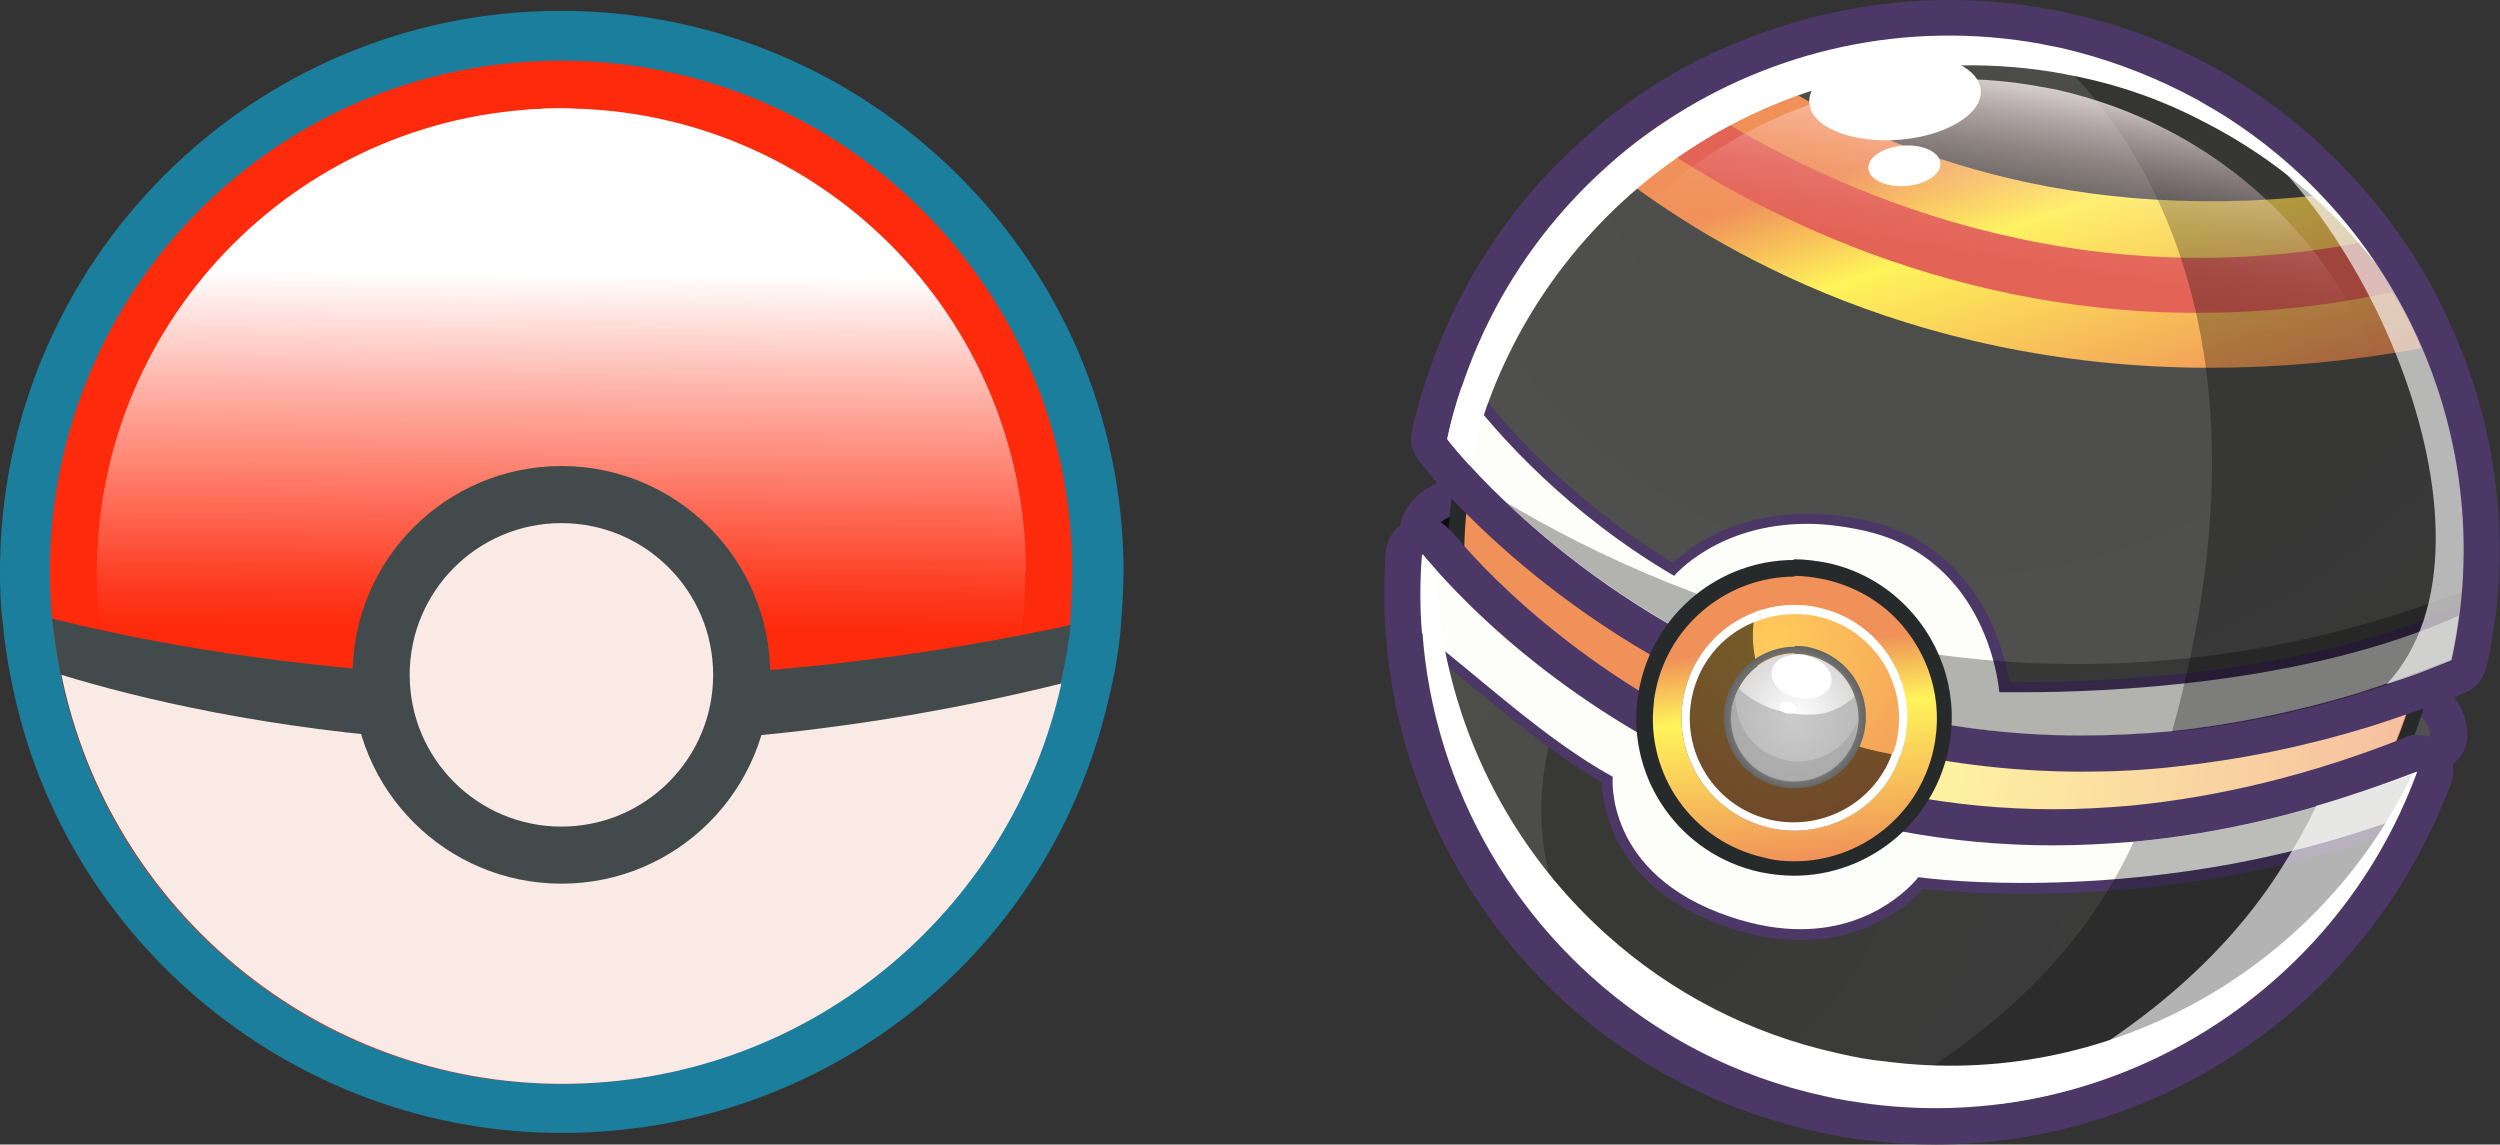 <?xml version="1.0" encoding="UTF-8"?>
<svg xmlns="http://www.w3.org/2000/svg" xmlns:xlink="http://www.w3.org/1999/xlink" viewBox="0 0 34.6 15.84">
  <rect x="0" y="0" width="34.6" height="15.84" fill="#333333" stroke="none"/>
  <defs>
    <style>
      .cls-1 {
        fill: #1a7e9c;
      }

      .cls-2 {
        fill: url(#radial-gradient-6);
      }

      .cls-3 {
        fill: url(#radial-gradient-5);
      }

      .cls-4 {
        fill: url(#radial-gradient-4);
      }

      .cls-5 {
        fill: url(#radial-gradient-3);
      }

      .cls-6 {
        fill: url(#radial-gradient-2);
      }

      .cls-7 {
        fill: url(#linear-gradient-5);
      }

      .cls-8 {
        fill: url(#linear-gradient-4);
      }

      .cls-9 {
        fill: url(#linear-gradient-3);
      }

      .cls-10 {
        fill: url(#linear-gradient-2);
      }

      .cls-11 {
        opacity: .43;
      }

      .cls-11, .cls-12, .cls-13, .cls-14, .cls-15, .cls-16, .cls-17, .cls-18 {
        mix-blend-mode: overlay;
      }

      .cls-11, .cls-12, .cls-13, .cls-19 {
        fill: #fff;
      }

      .cls-12 {
        opacity: .64;
      }

      .cls-20 {
        fill: url(#radial-gradient);
      }

      .cls-21 {
        fill: #fdfef9;
      }

      .cls-22 {
        isolation: isolate;
      }

      .cls-23 {
        fill: #faeae5;
      }

      .cls-14 {
        fill: url(#linear-gradient);
      }

      .cls-24 {
        fill: #262a2b;
      }

      .cls-25 {
        fill: #e36356;
      }

      .cls-26 {
        fill: #fd2a0c;
      }

      .cls-16 {
        opacity: .26;
      }

      .cls-17 {
        opacity: .3;
      }

      .cls-18, .cls-27 {
        opacity: .54;
      }

      .cls-28 {
        fill: #4b3866;
      }

      .cls-29 {
        fill: #0e0b12;
      }

      .cls-27 {
        fill: #a0a0a0;
        mix-blend-mode: multiply;
      }

      .cls-30 {
        fill: #424a4c;
      }
    </style>
    <linearGradient id="linear-gradient" x1="7.82" y1="2.41" x2="7.72" y2="13.87" gradientUnits="userSpaceOnUse">
      <stop offset=".12" stop-color="#fff"/>
      <stop offset=".27" stop-color="#fff" stop-opacity=".62"/>
      <stop offset=".41" stop-color="#fff" stop-opacity=".29"/>
      <stop offset=".5" stop-color="#fff" stop-opacity=".08"/>
      <stop offset=".55" stop-color="#fff" stop-opacity="0"/>
    </linearGradient>
    <radialGradient id="radial-gradient" cx="-69.18" cy="-167.85" fx="-69.18" fy="-167.85" r="1.04" gradientTransform="translate(64.2 188.99) rotate(12.42)" gradientUnits="userSpaceOnUse">
      <stop offset="0" stop-color="#4b4c47"/>
      <stop offset=".98" stop-color="#515151"/>
    </radialGradient>
    <linearGradient id="linear-gradient-2" x1="-82.15" y1="-169.01" x2="-68.54" y2="-169.01" gradientTransform="translate(64.2 188.99) rotate(12.42)" gradientUnits="userSpaceOnUse">
      <stop offset=".26" stop-color="#f09159"/>
      <stop offset=".48" stop-color="#fff45a"/>
      <stop offset=".98" stop-color="#f09159"/>
    </linearGradient>
    <radialGradient id="radial-gradient-2" cx="27.01" cy=".41" fx="27.01" fy=".41" r="13.24" gradientTransform="matrix(1,0,0,1,0,0)" xlink:href="#radial-gradient"/>
    <linearGradient id="linear-gradient-3" x1="26.76" y1=".2" x2="28.82" y2="6.38" gradientTransform="matrix(1,0,0,1,0,0)" xlink:href="#linear-gradient-2"/>
    <linearGradient id="linear-gradient-4" x1="-75.17" y1="-167.74" x2="-75.64" y2="-176.03" gradientTransform="translate(64.2 188.99) rotate(12.42)" gradientUnits="userSpaceOnUse">
      <stop offset=".6" stop-color="#fdd1d5" stop-opacity="0"/>
      <stop offset=".66" stop-color="#fdd1d5" stop-opacity=".01"/>
      <stop offset=".71" stop-color="#fdd3d7" stop-opacity=".06"/>
      <stop offset=".76" stop-color="#fdd7da" stop-opacity=".14"/>
      <stop offset=".8" stop-color="#fddcdf" stop-opacity=".24"/>
      <stop offset=".85" stop-color="#fde2e4" stop-opacity=".38"/>
      <stop offset=".9" stop-color="#feeaec" stop-opacity=".55"/>
      <stop offset=".95" stop-color="#fef3f4" stop-opacity=".75"/>
      <stop offset=".99" stop-color="#fefdfd" stop-opacity=".97"/>
      <stop offset="1" stop-color="#fff"/>
    </linearGradient>
    <radialGradient id="radial-gradient-3" cx="22.08" cy="11.05" fx="22.08" fy="11.05" r="7.55" gradientTransform="matrix(1,0,0,1,0,0)" xlink:href="#radial-gradient"/>
    <linearGradient id="linear-gradient-5" x1="-77.6" y1="-168.37" x2="-76.28" y2="-164.43" xlink:href="#linear-gradient-2"/>
    <radialGradient id="radial-gradient-4" cx="24.55" cy="8.92" fx="24.55" fy="8.92" r="3.29" gradientUnits="userSpaceOnUse">
      <stop offset="0" stop-color="#ffcc5a"/>
      <stop offset=".98" stop-color="#f09159"/>
    </radialGradient>
    <radialGradient id="radial-gradient-5" cx="-76.94" cy="-166.4" fx="-76.94" fy="-166.4" r=".88" gradientTransform="translate(64.2 188.99) rotate(12.42)" gradientUnits="userSpaceOnUse">
      <stop offset="0" stop-color="#fff"/>
      <stop offset=".98" stop-color="#dbdbdb"/>
    </radialGradient>
    <radialGradient id="radial-gradient-6" cx="24.84" cy="9.94" fx="24.84" fy="9.94" r=".99" gradientUnits="userSpaceOnUse">
      <stop offset="0" stop-color="#fcfcfc"/>
      <stop offset="1" stop-color="#636363"/>
    </radialGradient>
  </defs>
  <g class="cls-22">
    <g id="Layer_2" data-name="Layer 2">
      <g id="Layer_1-2" data-name="Layer 1">
        <g>
          <g>
            <path class="cls-26" d="M7.77,15.34c-3.51,0-6.57-2.49-7.27-5.93-.06-.27-.1-.54-.12-.82-.02-.21-.03-.44-.03-.67C.34,3.82,3.67.49,7.77.49s7.43,3.33,7.43,7.42c0,.26-.01.51-.03.75-.03.31-.08.59-.15.87-.75,3.42-3.73,5.81-7.25,5.81Z"/>
            <path class="cls-1" d="M7.76.84c3.92,0,7.08,3.17,7.08,7.08,0,.25-.02.5-.03.73-.03.28-.08.55-.14.81-.7,3.17-3.52,5.54-6.91,5.54S1.49,12.58.84,9.34c-.05-.26-.09-.51-.12-.78-.02-.21-.03-.43-.03-.64C.69,4,3.85.84,7.76.84M7.76.15C3.48.15,0,3.63,0,7.91c0,.27.01.51.04.72.02.27.07.56.13.85.73,3.59,3.93,6.2,7.6,6.2s6.8-2.5,7.59-6.08c.07-.28.12-.58.15-.89.02-.28.04-.54.04-.81C15.54,3.63,12.05.15,7.76.15h0Z"/>
          </g>
          <path class="cls-14" d="M14.19,7.91c0,.23-.01.45-.03.66-.03.25-.07.5-.13.74-.63,2.88-3.19,5.02-6.27,5.02s-5.69-2.2-6.28-5.13c-.05-.23-.08-.46-.11-.71-.02-.19-.03-.39-.03-.58C1.35,4.37,4.22,1.5,7.77,1.5s6.43,2.87,6.43,6.42Z"/>
          <path class="cls-30" d="M14.82,8.64c-.03.28-.08.55-.14.81-.7,3.17-3.52,5.54-6.91,5.54S1.5,12.58.84,9.34c-.05-.26-.09-.51-.12-.78,1.98.5,7.4,1.54,14.1.09Z"/>
          <path class="cls-23" d="M14.69,9.46c-.7,3.17-3.52,5.54-6.91,5.54S1.51,12.58.85,9.34c2.09.64,7.22,1.75,13.84.12Z"/>
          <circle class="cls-30" cx="7.77" cy="9.34" r="2.89"/>
          <circle class="cls-23" cx="7.77" cy="9.34" r="2.1"/>
          <g>
            <ellipse class="cls-13" cx="7.71" cy="2.17" rx="1.62" ry=".67"/>
            <ellipse class="cls-13" cx="9.24" cy="3.35" rx=".73" ry=".4"/>
          </g>
        </g>
        <g>
          <g>
            <g>
              <path class="cls-20" d="M31.99,10.99s-.08,0-.11-.03c-.06-.03-.1-.08-.12-.15-.05-.15-.27-.94.04-1.37.09-.12.26-.27.56-.27.11,0,.22.02.35.05,1.21.34,1.19.89,1.17,1-.01.09-.08.17-.17.2l-1.64.55s-.05.01-.08.01Z"/>
              <path class="cls-28" d="M32.36,9.43c.08,0,.17.01.28.04,1.06.3.99.72.99.72l-1.64.55s-.41-1.31.37-1.31M32.36,8.93c-.32,0-.59.13-.76.37-.38.52-.16,1.35-.08,1.59.04.13.13.23.25.29.07.04.15.05.23.05.05,0,.11,0,.16-.03l1.64-.55c.18-.06.31-.21.34-.39.03-.2.03-.89-1.35-1.28-.15-.04-.29-.06-.42-.06h0Z"/>
            </g>
            <g>
              <path class="cls-29" d="M21.12,8.77c-.06,0-.12-.02-.17-.07l-1.26-1.18c-.07-.06-.09-.16-.07-.25.02-.08.17-.46.96-.46.14,0,.32.01.52.04.47.07.65.31.71.49.19.54-.39,1.22-.51,1.35-.04.05-.11.08-.17.08h0Z"/>
              <path class="cls-28" d="M20.59,7.06c.13,0,.29.01.48.04,1.18.19.05,1.42.05,1.42l-1.26-1.18s.08-.28.72-.28M20.59,6.56h0c-.97,0-1.17.54-1.2.65-.05.18,0,.37.14.5l1.26,1.18c.09.09.22.14.34.14,0,0,.01,0,.02,0,.13,0,.26-.06.35-.16.19-.21.79-.94.56-1.6-.09-.25-.31-.56-.91-.65-.2-.03-.39-.05-.56-.05h0Z"/>
            </g>
          </g>
          <g>
            <g>
              <path class="cls-10" d="M26.95,14.54c-.49,0-.98-.05-1.46-.16-1.78-.39-3.29-1.45-4.27-2.98-.98-1.53-1.3-3.35-.91-5.13.68-3.1,3.47-5.34,6.64-5.34.49,0,.99.05,1.47.16,1.05.23,2,.69,2.82,1.36,2.01,1.63,2.92,4.22,2.36,6.75-.6,2.74-2.87,4.86-5.65,5.27-.33.05-.66.07-1,.07Z"/>
              <path class="cls-24" d="M26.95,1.04c.48,0,.96.05,1.45.16,1.05.23,1.99.7,2.78,1.34,1.91,1.54,2.89,4.08,2.32,6.64-.61,2.79-2.89,4.79-5.56,5.18-.32.05-.65.07-.98.07-.48,0-.96-.05-1.44-.16-3.61-.8-5.89-4.37-5.1-7.98.69-3.13,3.46-5.26,6.53-5.26M26.95.82h0c-3.22,0-6.05,2.28-6.75,5.43-.82,3.72,1.54,7.42,5.26,8.24.49.11.99.16,1.49.16.34,0,.68-.03,1.01-.08,2.82-.42,5.13-2.57,5.74-5.35.57-2.57-.35-5.2-2.4-6.86-.84-.68-1.8-1.15-2.87-1.38-.49-.11-.99-.16-1.49-.16h0Z"/>
            </g>
            <path class="cls-11" d="M33.49,9.17c-.61,2.79-2.89,4.79-5.56,5.18-2.71-.98-4.31-3.98-3.64-7.05.72-3.28,3.78-5.4,6.87-4.78,1.91,1.54,2.89,4.08,2.32,6.64Z"/>
          </g>
          <g>
            <g>
              <path class="cls-6" d="M28.82,10.44c-4.06,0-6.85-2.07-8.15-3.3-.55-.52-.83-.9-.84-.91-.04-.06-.06-.13-.04-.2.05-.26.12-.51.21-.75.4-1.22,1.13-2.32,2.09-3.17.64-.58,1.38-1.03,2.2-1.35.87-.34,1.78-.51,2.7-.51.44,0,.88.04,1.32.12.07,0,.14.02.23.04.65.14,1.24.35,1.81.64.73.38,1.39.87,1.96,1.47.62.64,1.11,1.38,1.45,2.2.48,1.11.68,2.32.58,3.5-.01.12-.02.24-.04.35-.04.24-.07.44-.11.63-.02.08-.08.14-.15.17-.44.17-.85.32-1.27.46-.9.27-1.77.45-2.67.55-.43.04-.86.07-1.26.07Z"/>
              <path class="cls-28" d="M26.98.5c.42,0,.85.04,1.27.12.09.01.17.03.26.05.61.13,1.18.34,1.71.61.72.37,1.35.85,1.89,1.42.59.61,1.07,1.33,1.4,2.12.45,1.04.66,2.2.56,3.38-.01.11-.02.22-.04.33-.03.2-.06.41-.11.61-.43.17-.84.32-1.25.45-.92.28-1.79.45-2.62.54-.42.04-.84.06-1.24.06-3.99,0-6.71-2.03-7.97-3.23-.54-.51-.81-.88-.81-.88.05-.25.12-.49.2-.72.4-1.21,1.11-2.26,2.02-3.06.62-.56,1.34-1,2.12-1.3.82-.32,1.7-.5,2.61-.5M26.98,0h0c-.95,0-1.89.18-2.79.53-.84.32-1.61.79-2.27,1.39-.99.87-1.74,2.01-2.16,3.27-.09.27-.17.53-.22.78-.03.14,0,.28.09.39.01.02.3.41.87.95,1.32,1.26,4.17,3.37,8.32,3.37.42,0,.86-.02,1.29-.07.92-.1,1.8-.28,2.71-.56.4-.13.81-.27,1.29-.46.15-.06.26-.19.3-.34.05-.2.08-.42.11-.62.03-.15.04-.27.05-.39.1-1.23-.1-2.48-.6-3.62-.35-.84-.86-1.6-1.5-2.27-.59-.62-1.27-1.13-2.02-1.52-.59-.3-1.21-.52-1.83-.65-.13-.03-.21-.05-.31-.06-.41-.08-.87-.12-1.33-.12h0Z"/>
            </g>
            <path class="cls-9" d="M33.51,4.82c-1.04.19-2.01.27-2.92.27-4.3,0-7.13-1.82-8.34-2.79.16-.15.33-.29.51-.42.22-.16.46-.31.7-.45.29-.16.59-.31.91-.43,1.37.91,3.98,2.12,7.74,1.7.2.21.39.43.55.66.17.21.32.44.45.68.16.25.29.51.4.78Z"/>
            <path class="cls-25" d="M33.11,4.04c-.95.21-1.85.29-2.71.29-3.67,0-6.44-1.61-7.64-2.45.22-.16.46-.31.7-.45,1.52,1,4.94,2.74,9.2,1.93.17.21.32.44.45.68Z"/>
            <g>
              <path class="cls-21" d="M28.82,10.27c-4,0-6.75-2.04-8.03-3.25-.54-.51-.81-.87-.82-.89.04-.31.11-.56.19-.79,0-.03.03-.04.06-.05,0,0,0,0,.01,0,.02,0,.05.01.06.03.44.59,1.4,1.7,2.91,2.59-.04-.05.57-.72,1.81-.72.25,0,.52.03.79.09,1.6.35,1.9,1.9,1.94,2.24.06,0,.17,0,.3,0,1.09,0,3.85-.1,5.96-1.05,0,0,.02,0,.03,0,.02,0,.03,0,.04.02.02.02.03.04.03.07-.04.24-.07.43-.11.62-.48.22-.89.37-1.3.5-.88.27-1.75.45-2.63.54-.43.04-.84.06-1.24.06Z"/>
              <path class="cls-28" d="M20.23,5.36c.51.68,1.49,1.76,2.94,2.61,0,0,.6-.72,1.84-.72.23,0,.49.03.77.09,1.76.38,1.89,2.24,1.89,2.24,0,0,.13,0,.37,0,1,0,3.84-.09,5.99-1.06-.03.2-.06.41-.11.61-.43.17-.84.32-1.25.45-.92.28-1.79.45-2.62.54-.42.04-.84.06-1.24.06-3.99,0-6.71-2.03-7.97-3.23-.54-.51-.81-.88-.81-.88.05-.25.12-.49.2-.72M34.03,8.53h0M20.23,5.21s-.02,0-.02,0c-.05,0-.1.05-.12.1-.09.26-.16.5-.21.74,0,.04,0,.08.03.12.01.02.28.39.83.9,1.29,1.22,4.05,3.28,8.08,3.28.41,0,.83-.02,1.25-.06.89-.1,1.76-.28,2.65-.55.39-.12.79-.27,1.26-.45.04-.02.08-.06.09-.1.05-.2.08-.4.11-.59,0,0,0,0,0-.01,0-.01,0-.03,0-.05,0-.08-.07-.15-.15-.15h0s-.04,0-.06.01c-2.09.94-4.84,1.04-5.92,1.04-.1,0-.18,0-.24,0-.07-.45-.43-1.9-1.99-2.24-.27-.06-.54-.09-.8-.09-1.04,0-1.65.47-1.86.68-1.44-.87-2.37-1.94-2.79-2.51-.03-.04-.07-.06-.12-.06h0Z"/>
            </g>
            <path class="cls-17" d="M33.93,9.14c-.43.17-.85.32-1.26.44-.92.28-1.79.45-2.61.54-4.66.48-7.82-1.85-9.22-3.17,2.35,1.4,7.29,3.51,13.23,1.24-.02.31-.07.63-.14.95Z"/>
            <path class="cls-17" d="M30.06,10.13c1.66-5.96-.85-8.71-1.8-9.51.08.02.17.03.25.05,3.84.84,6.26,4.64,5.42,8.48-1.39.56-2.68.86-3.87.98Z"/>
            <g class="cls-15">
              <path class="cls-8" d="M33.2,8.66c-.38.15-.74.28-1.1.39-.8.25-1.56.4-2.29.47-4.08.42-6.85-1.62-8.06-2.78-.47-.45-.71-.76-.71-.76.72-3.28,3.91-5.39,7.2-4.78.07.01.15.03.22.04.53.12,1.03.3,1.5.54,2.22,1.13,3.58,3.52,3.37,6.05-.02.27-.06.55-.12.83Z"/>
            </g>
            <path class="cls-12" d="M33.03,9.47c1.86-1.99-.43-7.09-2.81-8.19,2.81,1.43,4.42,4.63,3.71,7.86-.43.17-.49.2-.9.33Z"/>
            <g class="cls-15">
              <path class="cls-19" d="M28.55,1.02c.08.02.17.03.25.05.61.13,1.18.34,1.71.62.94.48,1.75,1.16,2.38,1.97-.66-.99-1.58-1.82-2.67-2.38-.53-.27-1.1-.48-1.71-.62-.09-.02-.17-.03-.25-.05-3.75-.69-7.4,1.72-8.23,5.47,0,0,.1.14.31.36.85-3.72,4.48-6.1,8.21-5.42Z"/>
            </g>
            <g class="cls-15">
              <g>
                <ellipse class="cls-19" cx="26.23" cy="1.34" rx="1.19" ry=".6" transform="translate(-.03 1.94) rotate(-4.24)"/>
                <ellipse class="cls-19" cx="26.36" cy="2.29" rx=".5" ry=".28" transform="translate(-.1 1.96) rotate(-4.24)"/>
              </g>
            </g>
          </g>
          <g>
            <g>
              <path class="cls-5" d="M26.8,15.59c-.31,0-.63-.02-.95-.06-.21-.02-.43-.06-.66-.11-1.23-.27-2.38-.86-3.32-1.7-1.42-1.29-2.29-3.04-2.43-4.95-.03-.36-.03-.75,0-1.12,0-.1.07-.18.16-.21.03-.01.06-.02.09-.02.07,0,.13.03.18.07.03.03.08.09.14.16.35.39.96,1.03,1.86,1.67,1.35.97,3.59,2.13,6.56,2.13h0c.35,0,.71-.02,1.08-.05,1.26-.11,2.55-.43,3.86-.95.03-.01.06-.02.09-.02.06,0,.13.03.18.07.07.07.09.18.06.27-.02.06-.05.11-.07.16-.07.17-.14.35-.23.53-1.22,2.51-3.8,4.13-6.59,4.13Z"/>
              <path class="cls-28" d="M19.68,7.67s.11.12.19.21c.31.35.93.99,1.84,1.64,1.49,1.07,3.75,2.18,6.71,2.18.36,0,.72-.02,1.1-.05,1.21-.11,2.52-.41,3.93-.97-.02.05-.04.1-.06.14-.07.18-.14.35-.23.52-1.18,2.43-3.66,4-6.37,4-.3,0-.61-.02-.91-.06-.21-.02-.42-.06-.64-.11-1.24-.27-2.33-.85-3.21-1.64-1.35-1.22-2.21-2.93-2.35-4.78-.03-.35-.03-.72,0-1.08M19.68,7.17c-.06,0-.12.01-.17.03-.18.07-.31.23-.33.43-.03.39-.03.79,0,1.16.15,1.96,1.04,3.78,2.51,5.11.97.87,2.16,1.48,3.44,1.76.27.06.49.1.7.12.31.04.64.06.96.06,2.88,0,5.55-1.68,6.82-4.28.09-.17.16-.35.25-.56,0,0,.03-.07.06-.14.07-.19.03-.4-.11-.54-.1-.1-.22-.15-.35-.15-.06,0-.12.01-.18.04-1.28.51-2.56.82-3.79.94-.35.03-.71.05-1.06.05-2.9,0-5.09-1.13-6.42-2.09-.88-.63-1.48-1.25-1.76-1.57l-.04-.05c-.07-.08-.13-.15-.17-.18-.1-.1-.22-.15-.35-.15h0Z"/>
            </g>
            <path class="cls-16" d="M33.45,10.68c-1.13,3.09-4.27,5.02-7.56,4.59-.21-.02-.43-.06-.64-.11-1.24-.27-2.33-.85-3.21-1.64-1-1.61-.78-3.02-.32-4.01,1.67,1.2,4.31,2.45,7.81,2.13,1.21-.11,2.52-.41,3.93-.97Z"/>
            <g>
              <path class="cls-21" d="M24.92,12.93c-.32,0-.65-.06-.99-.17-1.79-.6-1.68-2.01-1.68-2.02-.62-.29-1.29-.84-1.88-1.33-.25-.21-.5-.41-.73-.59-.06-.41-.06-.78-.03-1.15,0-.03.02-.05.05-.06,0,0,.02,0,.03,0,.02,0,.04,0,.05.02.03.03.08.08.13.15.42.47,1.02,1.08,1.89,1.69,1.38.99,3.65,2.17,6.66,2.17h0c.36,0,.72-.02,1.1-.05,1.27-.12,2.59-.44,3.91-.96,0,0,.02,0,.03,0,.02,0,.04,0,.05.02.02.02.03.05.02.08-.02.05-.04.1-.06.15-.07.18-.14.35-.23.52-2.04.76-3.97.92-5.24.92-.87,0-1.42-.07-1.45-.08.04.01-.51.72-1.62.72Z"/>
              <path class="cls-28" d="M19.68,7.67s.11.12.19.21c.31.35.93.99,1.84,1.64,1.49,1.07,3.75,2.18,6.71,2.18.36,0,.73-.02,1.1-.05,1.21-.11,2.52-.41,3.93-.97-.02.05-.04.1-.06.14-.07.18-.14.35-.23.52-1.99.73-3.92.88-5.17.88-.89,0-1.44-.08-1.44-.08,0,0-.54.72-1.63.72-.29,0-.61-.05-.97-.17-1.76-.59-1.63-1.94-1.63-1.94-.93-.51-1.86-1.39-2.64-1.99-.03-.35-.03-.72,0-1.08M19.68,7.52s-.03,0-.05,0c-.05.02-.09.07-.1.13-.03.37-.03.75,0,1.11,0,.04.02.08.06.11.23.18.48.38.73.59.57.47,1.21,1,1.85,1.37.01.34.17,1.47,1.73,2,.35.12.69.18,1.02.18.96,0,1.52-.52,1.7-.71.19.02.68.07,1.38.07,1.27,0,3.21-.15,5.22-.88.03-.01.06-.04.08-.07.09-.17.16-.34.24-.54.02-.03.04-.08.06-.14.02-.06,0-.12-.03-.16-.03-.03-.07-.04-.11-.04-.02,0-.04,0-.06.01-1.31.52-2.62.85-3.89.96-.36.03-.73.05-1.09.05-2.99,0-5.25-1.17-6.62-2.15-.91-.65-1.53-1.29-1.82-1.62l-.04-.05c-.06-.07-.12-.13-.15-.17-.03-.03-.07-.04-.11-.04h0Z"/>
            </g>
            <path class="cls-16" d="M33.45,10.68c-.93,2.52-3.19,4.27-5.78,4.6-.58.08-1.18.08-1.78,0,1.61-.89,2.93-2.07,3.64-3.63.8-.07,1.65-.23,2.54-.49.45-.13.91-.29,1.39-.47Z"/>
            <path class="cls-12" d="M33.45,10.68c-.93,2.52-3.19,4.27-5.78,4.6,1.6-.79,2.98-1.83,3.87-3.21.2-.31.37-.61.52-.92.45-.13.91-.29,1.39-.47Z"/>
            <g class="cls-15">
              <path class="cls-19" d="M26.09,14.69c-.21-.02-.43-.06-.64-.11-1.24-.27-2.33-.85-3.21-1.64-1.43-1.28-2.3-3.1-2.37-5.06-.08-.09-.14-.16-.18-.21-.18,2.26.73,4.41,2.35,5.86.88.79,1.97,1.37,3.21,1.64.21.05.43.08.64.11,3.29.42,6.43-1.51,7.56-4.59-.02,0-.04.02-.06.02-1.3,2.72-4.24,4.38-7.3,3.98Z"/>
            </g>
          </g>
          <g>
            <g>
              <path class="cls-7" d="M24.84,12.02c-.15,0-.3-.02-.45-.05-1.05-.23-1.74-1.21-1.62-2.27,0-.06.02-.13.03-.2.21-.95,1.06-1.63,2.03-1.63.15,0,.3.02.45.05.4.09.76.29,1.04.58.49.5.69,1.21.54,1.9-.21.95-1.06,1.63-2.03,1.63Z"/>
              <path class="cls-24" d="M24.83,7.97c.14,0,.28.02.43.05.39.09.73.28.99.55.44.46.66,1.12.51,1.8-.2.92-1.02,1.55-1.92,1.55-.14,0-.28-.01-.42-.05-1-.22-1.65-1.16-1.53-2.15,0-.06.02-.13.03-.19.2-.92,1.02-1.55,1.92-1.55M24.83,7.75c-1.02,0-1.91.72-2.13,1.72-.02.08-.03.15-.04.22-.13,1.11.6,2.14,1.7,2.38.15.03.31.05.47.05,1.02,0,1.91-.72,2.13-1.72.16-.72-.05-1.46-.57-2-.3-.31-.68-.52-1.1-.61-.16-.03-.31-.05-.47-.05h0Z"/>
            </g>
            <path class="cls-4" d="M26.36,10.27c-.01.07-.03.13-.06.19-.26.73-1.03,1.17-1.8,1-.84-.19-1.38-1.02-1.19-1.86.12-.54.5-.95.98-1.13.27-.1.58-.13.88-.06.84.19,1.37,1.02,1.19,1.86Z"/>
            <path class="cls-18" d="M26.3,10.46c-.26.73-1.03,1.17-1.8,1-.84-.19-1.38-1.02-1.19-1.86.12-.54.5-.95.98-1.13-.14.78.15,1.68,2.01,1.99Z"/>
            <g>
              <g>
                <path class="cls-3" d="M25.7,10.13c-.1.48-.58.77-1.05.67s-.78-.57-.67-1.05c.02-.08.04-.15.08-.22.18-.35.57-.55.97-.46.31.07.55.29.64.57.05.15.07.32.03.48Z"/>
                <path class="cls-2" d="M24.84,9.05c.06,0,.13,0,.19.02.31.07.55.29.64.57.05.15.07.32.03.48-.09.41-.46.69-.86.69-.06,0-.13,0-.19-.02-.48-.1-.78-.57-.67-1.05.02-.08.04-.15.08-.22.15-.29.45-.48.78-.48M24.84,8.95h0c-.36,0-.71.21-.87.53-.04.08-.07.16-.09.24-.06.26,0,.52.13.74.14.22.36.37.62.43.07.02.14.02.21.02.46,0,.86-.32.96-.77.04-.18.03-.37-.03-.54-.11-.32-.38-.56-.72-.64-.07-.02-.14-.02-.21-.02h0Z"/>
              </g>
              <path class="cls-27" d="M25.7,10.13c-.1.48-.58.77-1.05.67s-.78-.57-.67-1.05c.02-.08.04-.15.08-.22.2.18.52.37,1.01.36.23,0,.43-.1.6-.25.05.15.07.32.03.48Z"/>
              <ellipse class="cls-19" cx="24.74" cy="9.79" rx=".08" ry=".12" transform="translate(9.86 31.85) rotate(-77.58)"/>
              <path class="cls-27" d="M24.71,10.52c-.43-.09-.71-.48-.69-.91-.02.04-.03.09-.05.14-.1.48.2.95.67,1.05s.95-.19,1.05-.67c.01-.05.02-.1.02-.15-.16.39-.58.63-1.01.54Z"/>
              <ellipse class="cls-19" cx="24.93" cy="9.36" rx=".3" ry=".42" transform="translate(10.43 31.7) rotate(-77.58)"/>
            </g>
            <g class="cls-15">
              <path class="cls-19" d="M25.17,8.41c-.3-.07-.61-.04-.88.06-.48.18-.86.59-.98,1.13-.19.84.35,1.67,1.19,1.86.77.17,1.55-.27,1.8-1,.03-.06.04-.12.06-.19.19-.84-.35-1.68-1.19-1.86ZM26.19,10.42c-.24.68-.95,1.08-1.67.93-.78-.17-1.27-.94-1.1-1.72.11-.5.46-.88.91-1.04.25-.09.53-.12.82-.06.78.17,1.27.94,1.1,1.72-.01.06-.03.12-.05.17Z"/>
            </g>
          </g>
        </g>
      </g>
    </g>
  </g>
</svg>
